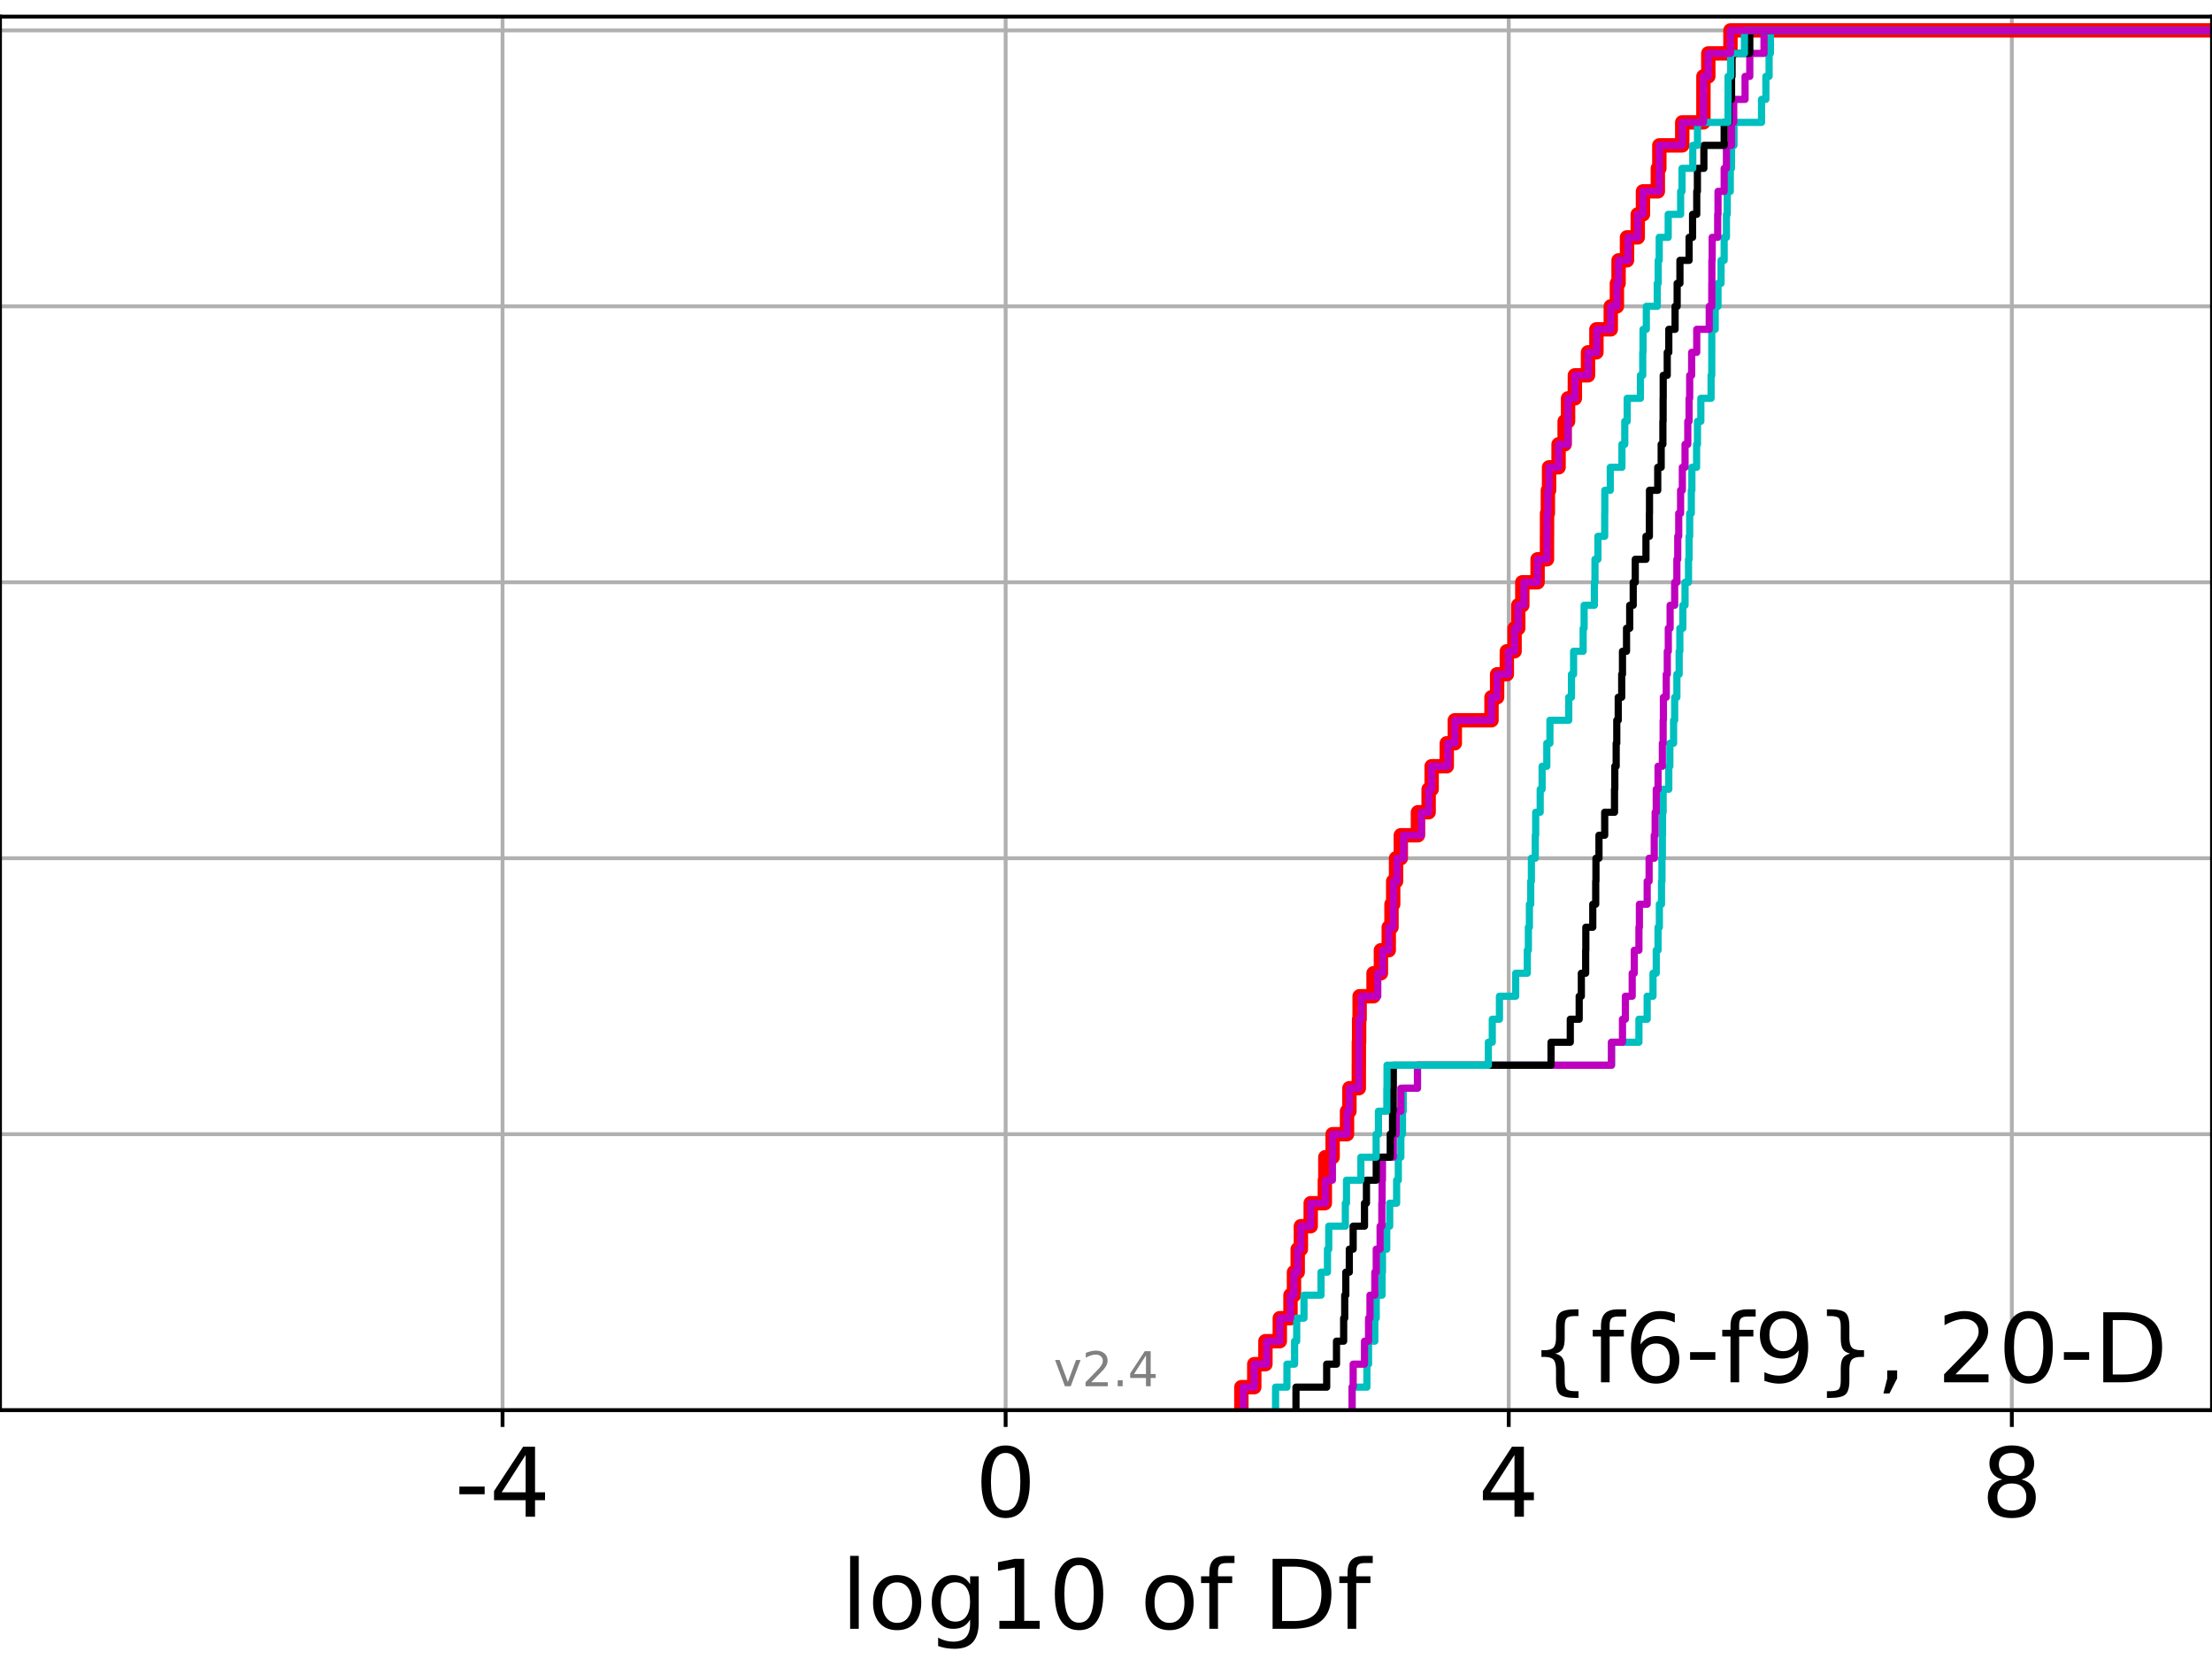 <?xml version="1.0" encoding="utf-8" standalone="no"?>
<!DOCTYPE svg PUBLIC "-//W3C//DTD SVG 1.1//EN"
  "http://www.w3.org/Graphics/SVG/1.1/DTD/svg11.dtd">
<!-- Created with matplotlib (https://matplotlib.org/) -->
<svg height="345.6pt" version="1.1" viewBox="0 0 460.8 345.6" width="460.8pt" xmlns="http://www.w3.org/2000/svg" xmlns:xlink="http://www.w3.org/1999/xlink">
 <defs>
  <style type="text/css">
*{stroke-linecap:butt;stroke-linejoin:round;}
  </style>
 </defs>
 <g id="figure_1">
  <g id="patch_1">
   <path d="M 0 345.6 
L 460.8 345.6 
L 460.8 0 
L 0 0 
z
" style="fill:#ffffff;"/>
  </g>
  <g id="axes_1">
   <g id="patch_2">
    <path d="M 0 293.76 
L 460.8 293.76 
L 460.8 3.456 
L 0 3.456 
z
" style="fill:#ffffff;"/>
   </g>
   <g id="matplotlib.axis_1">
    <g id="xtick_1">
     <g id="line2d_1">
      <path clip-path="url(#p4a7d80d91a)" d="M 104.69 293.76 
L 104.69 3.456 
" style="fill:none;stroke:#b0b0b0;stroke-linecap:square;stroke-width:0.8;"/>
     </g>
     <g id="line2d_2">
      <defs>
       <path d="M 0 0 
L 0 3.5 
" id="m9a489ad0b8" style="stroke:#000000;stroke-width:0.8;"/>
      </defs>
      <g>
       <use style="stroke:#000000;stroke-width:0.8;" x="104.69" xlink:href="#m9a489ad0b8" y="293.76"/>
      </g>
     </g>
     <g id="text_1">
      <!-- -4 -->
      <defs>
       <path d="M 4.891 31.391 
L 31.203 31.391 
L 31.203 23.391 
L 4.891 23.391 
z
" id="DejaVuSans-45"/>
       <path d="M 37.797 64.312 
L 12.891 25.391 
L 37.797 25.391 
z
M 35.203 72.906 
L 47.609 72.906 
L 47.609 25.391 
L 58.016 25.391 
L 58.016 17.188 
L 47.609 17.188 
L 47.609 0 
L 37.797 0 
L 37.797 17.188 
L 4.891 17.188 
L 4.891 26.703 
z
" id="DejaVuSans-52"/>
      </defs>
      <g transform="translate(94.72 315.957)scale(0.2 -0.2)">
       <use xlink:href="#DejaVuSans-45"/>
       <use x="36.084" xlink:href="#DejaVuSans-52"/>
      </g>
     </g>
    </g>
    <g id="xtick_2">
     <g id="line2d_3">
      <path clip-path="url(#p4a7d80d91a)" d="M 209.493 293.76 
L 209.493 3.456 
" style="fill:none;stroke:#b0b0b0;stroke-linecap:square;stroke-width:0.8;"/>
     </g>
     <g id="line2d_4">
      <g>
       <use style="stroke:#000000;stroke-width:0.8;" x="209.493" xlink:href="#m9a489ad0b8" y="293.76"/>
      </g>
     </g>
     <g id="text_2">
      <!-- 0 -->
      <defs>
       <path d="M 31.781 66.406 
Q 24.172 66.406 20.328 58.906 
Q 16.5 51.422 16.5 36.375 
Q 16.5 21.391 20.328 13.891 
Q 24.172 6.391 31.781 6.391 
Q 39.453 6.391 43.281 13.891 
Q 47.125 21.391 47.125 36.375 
Q 47.125 51.422 43.281 58.906 
Q 39.453 66.406 31.781 66.406 
z
M 31.781 74.219 
Q 44.047 74.219 50.516 64.516 
Q 56.984 54.828 56.984 36.375 
Q 56.984 17.969 50.516 8.266 
Q 44.047 -1.422 31.781 -1.422 
Q 19.531 -1.422 13.062 8.266 
Q 6.594 17.969 6.594 36.375 
Q 6.594 54.828 13.062 64.516 
Q 19.531 74.219 31.781 74.219 
z
" id="DejaVuSans-48"/>
      </defs>
      <g transform="translate(203.131 315.957)scale(0.2 -0.2)">
       <use xlink:href="#DejaVuSans-48"/>
      </g>
     </g>
    </g>
    <g id="xtick_3">
     <g id="line2d_5">
      <path clip-path="url(#p4a7d80d91a)" d="M 314.296 293.76 
L 314.296 3.456 
" style="fill:none;stroke:#b0b0b0;stroke-linecap:square;stroke-width:0.8;"/>
     </g>
     <g id="line2d_6">
      <g>
       <use style="stroke:#000000;stroke-width:0.8;" x="314.296" xlink:href="#m9a489ad0b8" y="293.76"/>
      </g>
     </g>
     <g id="text_3">
      <!-- 4 -->
      <g transform="translate(307.934 315.957)scale(0.2 -0.2)">
       <use xlink:href="#DejaVuSans-52"/>
      </g>
     </g>
    </g>
    <g id="xtick_4">
     <g id="line2d_7">
      <path clip-path="url(#p4a7d80d91a)" d="M 419.1 293.76 
L 419.1 3.456 
" style="fill:none;stroke:#b0b0b0;stroke-linecap:square;stroke-width:0.8;"/>
     </g>
     <g id="line2d_8">
      <g>
       <use style="stroke:#000000;stroke-width:0.8;" x="419.1" xlink:href="#m9a489ad0b8" y="293.76"/>
      </g>
     </g>
     <g id="text_4">
      <!-- 8 -->
      <defs>
       <path d="M 31.781 34.625 
Q 24.75 34.625 20.719 30.859 
Q 16.703 27.094 16.703 20.516 
Q 16.703 13.922 20.719 10.156 
Q 24.75 6.391 31.781 6.391 
Q 38.812 6.391 42.859 10.172 
Q 46.922 13.969 46.922 20.516 
Q 46.922 27.094 42.891 30.859 
Q 38.875 34.625 31.781 34.625 
z
M 21.922 38.812 
Q 15.578 40.375 12.031 44.719 
Q 8.5 49.078 8.5 55.328 
Q 8.5 64.062 14.719 69.141 
Q 20.953 74.219 31.781 74.219 
Q 42.672 74.219 48.875 69.141 
Q 55.078 64.062 55.078 55.328 
Q 55.078 49.078 51.531 44.719 
Q 48 40.375 41.703 38.812 
Q 48.828 37.156 52.797 32.312 
Q 56.781 27.484 56.781 20.516 
Q 56.781 9.906 50.312 4.234 
Q 43.844 -1.422 31.781 -1.422 
Q 19.734 -1.422 13.25 4.234 
Q 6.781 9.906 6.781 20.516 
Q 6.781 27.484 10.781 32.312 
Q 14.797 37.156 21.922 38.812 
z
M 18.312 54.391 
Q 18.312 48.734 21.844 45.562 
Q 25.391 42.391 31.781 42.391 
Q 38.141 42.391 41.719 45.562 
Q 45.312 48.734 45.312 54.391 
Q 45.312 60.062 41.719 63.234 
Q 38.141 66.406 31.781 66.406 
Q 25.391 66.406 21.844 63.234 
Q 18.312 60.062 18.312 54.391 
z
" id="DejaVuSans-56"/>
      </defs>
      <g transform="translate(412.737 315.957)scale(0.2 -0.2)">
       <use xlink:href="#DejaVuSans-56"/>
      </g>
     </g>
    </g>
    <g id="text_5">
     <!-- log10 of Df -->
     <defs>
      <path d="M 9.422 75.984 
L 18.406 75.984 
L 18.406 0 
L 9.422 0 
z
" id="DejaVuSans-108"/>
      <path d="M 30.609 48.391 
Q 23.391 48.391 19.188 42.75 
Q 14.984 37.109 14.984 27.297 
Q 14.984 17.484 19.156 11.844 
Q 23.344 6.203 30.609 6.203 
Q 37.797 6.203 41.984 11.859 
Q 46.188 17.531 46.188 27.297 
Q 46.188 37.016 41.984 42.703 
Q 37.797 48.391 30.609 48.391 
z
M 30.609 56 
Q 42.328 56 49.016 48.375 
Q 55.719 40.766 55.719 27.297 
Q 55.719 13.875 49.016 6.219 
Q 42.328 -1.422 30.609 -1.422 
Q 18.844 -1.422 12.172 6.219 
Q 5.516 13.875 5.516 27.297 
Q 5.516 40.766 12.172 48.375 
Q 18.844 56 30.609 56 
z
" id="DejaVuSans-111"/>
      <path d="M 45.406 27.984 
Q 45.406 37.75 41.375 43.109 
Q 37.359 48.484 30.078 48.484 
Q 22.859 48.484 18.828 43.109 
Q 14.797 37.75 14.797 27.984 
Q 14.797 18.266 18.828 12.891 
Q 22.859 7.516 30.078 7.516 
Q 37.359 7.516 41.375 12.891 
Q 45.406 18.266 45.406 27.984 
z
M 54.391 6.781 
Q 54.391 -7.172 48.188 -13.984 
Q 42 -20.797 29.203 -20.797 
Q 24.469 -20.797 20.266 -20.094 
Q 16.062 -19.391 12.109 -17.922 
L 12.109 -9.188 
Q 16.062 -11.328 19.922 -12.344 
Q 23.781 -13.375 27.781 -13.375 
Q 36.625 -13.375 41.016 -8.766 
Q 45.406 -4.156 45.406 5.172 
L 45.406 9.625 
Q 42.625 4.781 38.281 2.391 
Q 33.938 0 27.875 0 
Q 17.828 0 11.672 7.656 
Q 5.516 15.328 5.516 27.984 
Q 5.516 40.672 11.672 48.328 
Q 17.828 56 27.875 56 
Q 33.938 56 38.281 53.609 
Q 42.625 51.219 45.406 46.391 
L 45.406 54.688 
L 54.391 54.688 
z
" id="DejaVuSans-103"/>
      <path d="M 12.406 8.297 
L 28.516 8.297 
L 28.516 63.922 
L 10.984 60.406 
L 10.984 69.391 
L 28.422 72.906 
L 38.281 72.906 
L 38.281 8.297 
L 54.391 8.297 
L 54.391 0 
L 12.406 0 
z
" id="DejaVuSans-49"/>
      <path id="DejaVuSans-32"/>
      <path d="M 37.109 75.984 
L 37.109 68.5 
L 28.516 68.5 
Q 23.688 68.5 21.797 66.547 
Q 19.922 64.594 19.922 59.516 
L 19.922 54.688 
L 34.719 54.688 
L 34.719 47.703 
L 19.922 47.703 
L 19.922 0 
L 10.891 0 
L 10.891 47.703 
L 2.297 47.703 
L 2.297 54.688 
L 10.891 54.688 
L 10.891 58.5 
Q 10.891 67.625 15.141 71.797 
Q 19.391 75.984 28.609 75.984 
z
" id="DejaVuSans-102"/>
      <path d="M 19.672 64.797 
L 19.672 8.109 
L 31.594 8.109 
Q 46.688 8.109 53.688 14.938 
Q 60.688 21.781 60.688 36.531 
Q 60.688 51.172 53.688 57.984 
Q 46.688 64.797 31.594 64.797 
z
M 9.812 72.906 
L 30.078 72.906 
Q 51.266 72.906 61.172 64.094 
Q 71.094 55.281 71.094 36.531 
Q 71.094 17.672 61.125 8.828 
Q 51.172 0 30.078 0 
L 9.812 0 
z
" id="DejaVuSans-68"/>
     </defs>
     <g transform="translate(175.214 339.313)scale(0.2 -0.2)">
      <use xlink:href="#DejaVuSans-108"/>
      <use x="27.783" xlink:href="#DejaVuSans-111"/>
      <use x="88.965" xlink:href="#DejaVuSans-103"/>
      <use x="152.441" xlink:href="#DejaVuSans-49"/>
      <use x="216.064" xlink:href="#DejaVuSans-48"/>
      <use x="279.688" xlink:href="#DejaVuSans-32"/>
      <use x="311.475" xlink:href="#DejaVuSans-111"/>
      <use x="372.656" xlink:href="#DejaVuSans-102"/>
      <use x="407.861" xlink:href="#DejaVuSans-32"/>
      <use x="439.648" xlink:href="#DejaVuSans-68"/>
      <use x="516.65" xlink:href="#DejaVuSans-102"/>
     </g>
    </g>
   </g>
   <g id="matplotlib.axis_2">
    <g id="ytick_1">
     <g id="line2d_9">
      <path clip-path="url(#p4a7d80d91a)" d="M 0 293.76 
L 460.8 293.76 
" style="fill:none;stroke:#b0b0b0;stroke-linecap:square;stroke-width:0.8;"/>
     </g>
     <g id="line2d_10">
      <defs>
       <path d="M 0 0 
L -3.5 0 
" id="m506766b6a2" style="stroke:#000000;stroke-width:0.8;"/>
      </defs>
      <g>
       <use style="stroke:#000000;stroke-width:0.8;" x="0" xlink:href="#m506766b6a2" y="293.76"/>
      </g>
     </g>
    </g>
    <g id="ytick_2">
     <g id="line2d_11">
      <path clip-path="url(#p4a7d80d91a)" d="M 0 236.274 
L 460.8 236.274 
" style="fill:none;stroke:#b0b0b0;stroke-linecap:square;stroke-width:0.8;"/>
     </g>
     <g id="line2d_12">
      <g>
       <use style="stroke:#000000;stroke-width:0.8;" x="0" xlink:href="#m506766b6a2" y="236.274"/>
      </g>
     </g>
    </g>
    <g id="ytick_3">
     <g id="line2d_13">
      <path clip-path="url(#p4a7d80d91a)" d="M 0 178.788 
L 460.8 178.788 
" style="fill:none;stroke:#b0b0b0;stroke-linecap:square;stroke-width:0.8;"/>
     </g>
     <g id="line2d_14">
      <g>
       <use style="stroke:#000000;stroke-width:0.8;" x="0" xlink:href="#m506766b6a2" y="178.788"/>
      </g>
     </g>
    </g>
    <g id="ytick_4">
     <g id="line2d_15">
      <path clip-path="url(#p4a7d80d91a)" d="M 0 121.302 
L 460.8 121.302 
" style="fill:none;stroke:#b0b0b0;stroke-linecap:square;stroke-width:0.8;"/>
     </g>
     <g id="line2d_16">
      <g>
       <use style="stroke:#000000;stroke-width:0.8;" x="0" xlink:href="#m506766b6a2" y="121.302"/>
      </g>
     </g>
    </g>
    <g id="ytick_5">
     <g id="line2d_17">
      <path clip-path="url(#p4a7d80d91a)" d="M 0 63.816 
L 460.8 63.816 
" style="fill:none;stroke:#b0b0b0;stroke-linecap:square;stroke-width:0.8;"/>
     </g>
     <g id="line2d_18">
      <g>
       <use style="stroke:#000000;stroke-width:0.8;" x="0" xlink:href="#m506766b6a2" y="63.816"/>
      </g>
     </g>
    </g>
    <g id="ytick_6">
     <g id="line2d_19">
      <path clip-path="url(#p4a7d80d91a)" d="M 0 6.33 
L 460.8 6.33 
" style="fill:none;stroke:#b0b0b0;stroke-linecap:square;stroke-width:0.8;"/>
     </g>
     <g id="line2d_20">
      <g>
       <use style="stroke:#000000;stroke-width:0.8;" x="0" xlink:href="#m506766b6a2" y="6.33"/>
      </g>
     </g>
    </g>
   </g>
   <g id="line2d_21">
    <path clip-path="url(#p4a7d80d91a)" d="M 258.598 293.76 
L 258.598 288.97 
L 261.286 288.97 
L 261.286 284.179 
L 263.612 284.179 
L 263.612 279.389 
L 266.606 279.389 
L 266.606 274.598 
L 268.832 274.598 
L 268.832 269.808 
L 269.561 269.808 
L 269.561 265.017 
L 270.339 265.017 
L 270.339 260.227 
L 270.999 260.227 
L 270.999 255.436 
L 273.046 255.436 
L 273.046 250.646 
L 275.989 250.646 
L 275.989 245.855 
L 276.092 245.855 
L 276.092 241.065 
L 277.61 241.065 
L 277.61 236.274 
L 280.61 236.274 
L 280.61 231.484 
L 281.111 231.484 
L 281.111 226.693 
L 283.068 226.693 
L 283.068 221.903 
L 283.077 221.903 
L 283.077 217.112 
L 283.13 217.112 
L 283.13 212.322 
L 283.234 212.322 
L 283.234 207.531 
L 286.136 207.531 
L 286.136 202.741 
L 287.668 202.741 
L 287.668 197.95 
L 289.302 197.95 
L 289.302 193.16 
L 289.873 193.16 
L 289.873 188.369 
L 290.229 188.369 
L 290.229 183.579 
L 290.825 183.579 
L 290.825 178.788 
L 291.813 178.788 
L 291.813 173.998 
L 295.382 173.998 
L 295.382 169.207 
L 297.611 169.207 
L 297.611 164.417 
L 298.238 164.417 
L 298.238 159.626 
L 301.389 159.626 
L 301.389 154.836 
L 303.066 154.836 
L 303.066 150.045 
L 310.706 150.045 
L 310.706 145.255 
L 311.877 145.255 
L 311.877 140.464 
L 313.902 140.464 
L 313.902 135.674 
L 315.516 135.674 
L 315.516 130.883 
L 316.28 130.883 
L 316.28 126.093 
L 317.125 126.093 
L 317.125 121.302 
L 320.308 121.302 
L 320.308 116.512 
L 322.266 116.512 
L 322.266 111.721 
L 322.277 111.721 
L 322.277 106.931 
L 322.451 106.931 
L 322.451 102.14 
L 322.7 102.14 
L 322.7 97.35 
L 324.679 97.35 
L 324.679 92.559 
L 325.946 92.559 
L 325.946 87.769 
L 326.658 87.769 
L 326.658 82.978 
L 328.073 82.978 
L 328.073 78.188 
L 330.812 78.188 
L 330.812 73.397 
L 332.564 73.397 
L 332.564 68.607 
L 335.555 68.607 
L 335.555 63.816 
L 336.83 63.816 
L 336.83 59.026 
L 337.181 59.026 
L 337.181 54.235 
L 338.931 54.235 
L 338.931 49.445 
L 341.173 49.445 
L 341.173 44.654 
L 342.26 44.654 
L 342.26 39.864 
L 345.358 39.864 
L 345.358 35.073 
L 345.671 35.073 
L 345.671 30.283 
L 350.44 30.283 
L 350.44 25.492 
L 354.854 25.492 
L 354.854 20.702 
L 354.856 20.702 
L 354.856 15.911 
L 355.869 15.911 
L 355.869 11.121 
L 360.484 11.121 
L 360.484 6.33 
L 360.484 6.33 
L 360.484 6.33 
L 460.8 6.33 
" style="fill:none;stroke:#ff0000;stroke-linecap:square;stroke-width:3;"/>
   </g>
   <g id="line2d_22">
    <path clip-path="url(#p4a7d80d91a)" d="M 281.665 293.76 
L 281.665 288.97 
L 284.751 288.97 
L 284.751 284.179 
L 285.098 284.179 
L 285.098 279.389 
L 286.4 279.389 
L 286.4 274.598 
L 286.695 274.598 
L 286.695 269.808 
L 287.915 269.808 
L 287.915 265.017 
L 287.993 265.017 
L 287.993 260.227 
L 288.886 260.227 
L 288.886 255.436 
L 289.503 255.436 
L 289.503 250.646 
L 290.944 250.646 
L 290.944 245.855 
L 291.297 245.855 
L 291.297 241.065 
L 291.823 241.065 
L 291.823 236.274 
L 292.162 236.274 
L 292.162 231.484 
L 292.318 231.484 
L 292.318 226.693 
L 295.285 226.693 
L 295.285 221.903 
L 335.705 221.903 
L 335.705 217.112 
L 341.418 217.112 
L 341.418 212.322 
L 343.137 212.322 
L 343.137 207.531 
L 344.351 207.531 
L 344.351 202.741 
L 345.028 202.741 
L 345.028 197.95 
L 345.401 197.95 
L 345.401 193.16 
L 345.675 193.16 
L 345.675 188.369 
L 346.119 188.369 
L 346.119 183.579 
L 346.217 183.579 
L 346.217 178.788 
L 346.299 178.788 
L 346.299 173.998 
L 346.342 173.998 
L 346.342 169.207 
L 346.463 169.207 
L 346.463 164.417 
L 347.641 164.417 
L 347.641 159.626 
L 347.86 159.626 
L 347.86 154.836 
L 348.64 154.836 
L 348.64 150.045 
L 348.864 150.045 
L 348.864 145.255 
L 349.324 145.255 
L 349.324 140.464 
L 349.8 140.464 
L 349.8 135.674 
L 349.946 135.674 
L 349.946 130.883 
L 350.563 130.883 
L 350.563 126.093 
L 351.025 126.093 
L 351.025 121.302 
L 351.746 121.302 
L 351.746 116.512 
L 351.869 116.512 
L 351.869 111.721 
L 351.993 111.721 
L 351.993 106.931 
L 352.331 106.931 
L 352.331 102.14 
L 352.449 102.14 
L 352.449 97.35 
L 353.432 97.35 
L 353.432 92.559 
L 353.616 92.559 
L 353.616 87.769 
L 354.316 87.769 
L 354.316 82.978 
L 356.447 82.978 
L 356.447 78.188 
L 356.593 78.188 
L 356.593 73.397 
L 356.594 73.397 
L 356.594 68.607 
L 357.307 68.607 
L 357.307 63.816 
L 357.893 63.816 
L 357.893 59.026 
L 358.527 59.026 
L 358.527 54.235 
L 359.175 54.235 
L 359.175 49.445 
L 359.651 49.445 
L 359.651 44.654 
L 359.818 44.654 
L 359.818 39.864 
L 360.454 39.864 
L 360.454 35.073 
L 360.7 35.073 
L 360.7 30.283 
L 361.22 30.283 
L 361.22 25.492 
L 366.962 25.492 
L 366.962 20.702 
L 367.865 20.702 
L 367.865 15.911 
L 368.537 15.911 
L 368.537 11.121 
L 368.812 11.121 
L 368.812 6.33 
L 368.812 6.33 
L 368.812 6.33 
L 460.8 6.33 
" style="fill:none;stroke:#00bfbf;stroke-linecap:square;stroke-width:1.5;"/>
   </g>
   <g id="line2d_23">
    <path clip-path="url(#p4a7d80d91a)" d="M 281.665 293.76 
L 281.665 288.97 
L 281.887 288.97 
L 281.887 284.179 
L 284.25 284.179 
L 284.25 279.389 
L 285.098 279.389 
L 285.098 274.598 
L 285.393 274.598 
L 285.393 269.808 
L 286.4 269.808 
L 286.4 265.017 
L 286.695 265.017 
L 286.695 260.227 
L 287.5 260.227 
L 287.5 255.436 
L 287.859 255.436 
L 287.859 250.646 
L 287.915 250.646 
L 287.915 245.855 
L 287.993 245.855 
L 287.993 241.065 
L 290.255 241.065 
L 290.255 236.274 
L 290.843 236.274 
L 290.843 231.484 
L 291.823 231.484 
L 291.823 226.693 
L 295.285 226.693 
L 295.285 221.903 
L 335.705 221.903 
L 335.705 217.112 
L 337.992 217.112 
L 337.992 212.322 
L 338.596 212.322 
L 338.596 207.531 
L 340.018 207.531 
L 340.018 202.741 
L 340.451 202.741 
L 340.451 197.95 
L 341.418 197.95 
L 341.418 193.16 
L 341.516 193.16 
L 341.516 188.369 
L 343.137 188.369 
L 343.137 183.579 
L 343.541 183.579 
L 343.541 178.788 
L 344.607 178.788 
L 344.607 173.998 
L 344.795 173.998 
L 344.795 169.207 
L 345.028 169.207 
L 345.028 164.417 
L 345.401 164.417 
L 345.401 159.626 
L 346.299 159.626 
L 346.299 154.836 
L 346.463 154.836 
L 346.463 150.045 
L 346.514 150.045 
L 346.514 145.255 
L 347.113 145.255 
L 347.113 140.464 
L 347.327 140.464 
L 347.327 135.674 
L 347.537 135.674 
L 347.537 130.883 
L 347.915 130.883 
L 347.915 126.093 
L 348.864 126.093 
L 348.864 121.302 
L 349.324 121.302 
L 349.324 116.512 
L 349.508 116.512 
L 349.508 111.721 
L 349.711 111.721 
L 349.711 106.931 
L 350.098 106.931 
L 350.098 102.14 
L 350.462 102.14 
L 350.462 97.35 
L 351.025 97.35 
L 351.025 92.559 
L 351.598 92.559 
L 351.598 87.769 
L 351.869 87.769 
L 351.869 82.978 
L 351.993 82.978 
L 351.993 78.188 
L 352.402 78.188 
L 352.402 73.397 
L 353.462 73.397 
L 353.462 68.607 
L 356.066 68.607 
L 356.066 63.816 
L 356.593 63.816 
L 356.593 59.026 
L 356.615 59.026 
L 356.615 54.235 
L 356.676 54.235 
L 356.676 49.445 
L 357.828 49.445 
L 357.828 44.654 
L 357.893 44.654 
L 357.893 39.864 
L 359.175 39.864 
L 359.175 35.073 
L 359.651 35.073 
L 359.651 30.283 
L 360.695 30.283 
L 360.695 25.492 
L 361.168 25.492 
L 361.168 20.702 
L 363.531 20.702 
L 363.531 15.911 
L 364.512 15.911 
L 364.512 11.121 
L 367.476 11.121 
L 367.476 6.33 
L 367.476 6.33 
L 367.476 6.33 
L 460.8 6.33 
" style="fill:none;stroke:#bf00bf;stroke-linecap:square;stroke-width:1.5;"/>
   </g>
   <g id="line2d_24">
    <path clip-path="url(#p4a7d80d91a)" d="M 269.976 293.76 
L 269.976 288.97 
L 276.373 288.97 
L 276.373 284.179 
L 278.416 284.179 
L 278.416 279.389 
L 279.909 279.389 
L 279.909 274.598 
L 280.13 274.598 
L 280.13 269.808 
L 280.357 269.808 
L 280.357 265.017 
L 281.086 265.017 
L 281.086 260.227 
L 281.887 260.227 
L 281.887 255.436 
L 284.25 255.436 
L 284.25 250.646 
L 284.656 250.646 
L 284.656 245.855 
L 286.695 245.855 
L 286.695 241.065 
L 289.613 241.065 
L 289.613 236.274 
L 290.089 236.274 
L 290.089 231.484 
L 290.234 231.484 
L 290.234 226.693 
L 290.255 226.693 
L 290.255 221.903 
L 323.107 221.903 
L 323.107 217.112 
L 327.12 217.112 
L 327.12 212.322 
L 328.974 212.322 
L 328.974 207.531 
L 329.424 207.531 
L 329.424 202.741 
L 330.322 202.741 
L 330.322 197.95 
L 330.357 197.95 
L 330.357 193.16 
L 331.805 193.16 
L 331.805 188.369 
L 332.416 188.369 
L 332.416 183.579 
L 332.465 183.579 
L 332.465 178.788 
L 333.095 178.788 
L 333.095 173.998 
L 334.288 173.998 
L 334.288 169.207 
L 336.332 169.207 
L 336.332 164.417 
L 336.394 164.417 
L 336.394 159.626 
L 336.679 159.626 
L 336.679 154.836 
L 336.804 154.836 
L 336.804 150.045 
L 337.108 150.045 
L 337.108 145.255 
L 337.832 145.255 
L 337.832 140.464 
L 337.992 140.464 
L 337.992 135.674 
L 338.835 135.674 
L 338.835 130.883 
L 339.498 130.883 
L 339.498 126.093 
L 340.229 126.093 
L 340.229 121.302 
L 340.654 121.302 
L 340.654 116.512 
L 342.884 116.512 
L 342.884 111.721 
L 343.596 111.721 
L 343.596 106.931 
L 343.621 106.931 
L 343.621 102.14 
L 345.336 102.14 
L 345.336 97.35 
L 346.054 97.35 
L 346.054 92.559 
L 346.409 92.559 
L 346.409 87.769 
L 346.456 87.769 
L 346.456 82.978 
L 346.477 82.978 
L 346.477 78.188 
L 347.315 78.188 
L 347.315 73.397 
L 347.643 73.397 
L 347.643 68.607 
L 348.951 68.607 
L 348.951 63.816 
L 349.383 63.816 
L 349.383 59.026 
L 349.962 59.026 
L 349.962 54.235 
L 351.869 54.235 
L 351.869 49.445 
L 352.594 49.445 
L 352.594 44.654 
L 353.463 44.654 
L 353.463 39.864 
L 353.6 39.864 
L 353.6 35.073 
L 354.947 35.073 
L 354.947 30.283 
L 359.175 30.283 
L 359.175 25.492 
L 360.126 25.492 
L 360.126 20.702 
L 360.715 20.702 
L 360.715 15.911 
L 360.82 15.911 
L 360.82 11.121 
L 364.512 11.121 
L 364.512 6.33 
L 364.512 6.33 
L 364.512 6.33 
L 460.8 6.33 
" style="fill:none;stroke:#000000;stroke-linecap:square;stroke-width:1.5;"/>
   </g>
   <g id="line2d_25">
    <path clip-path="url(#p4a7d80d91a)" d="M 265.725 293.76 
L 265.725 288.97 
L 268.095 288.97 
L 268.095 284.179 
L 269.686 284.179 
L 269.686 279.389 
L 270.129 279.389 
L 270.129 274.598 
L 271.642 274.598 
L 271.642 269.808 
L 275.193 269.808 
L 275.193 265.017 
L 276.534 265.017 
L 276.534 260.227 
L 276.804 260.227 
L 276.804 255.436 
L 280.259 255.436 
L 280.259 250.646 
L 280.499 250.646 
L 280.499 245.855 
L 283.494 245.855 
L 283.494 241.065 
L 286.676 241.065 
L 286.676 236.274 
L 287.154 236.274 
L 287.154 231.484 
L 288.905 231.484 
L 288.905 226.693 
L 288.944 226.693 
L 288.944 221.903 
L 310.05 221.903 
L 310.05 217.112 
L 310.869 217.112 
L 310.869 212.322 
L 312.363 212.322 
L 312.363 207.531 
L 315.746 207.531 
L 315.746 202.741 
L 318.166 202.741 
L 318.166 197.95 
L 318.389 197.95 
L 318.389 193.16 
L 318.602 193.16 
L 318.602 188.369 
L 318.878 188.369 
L 318.878 183.579 
L 319.018 183.579 
L 319.018 178.788 
L 319.824 178.788 
L 319.824 173.998 
L 319.911 173.998 
L 319.911 169.207 
L 320.851 169.207 
L 320.851 164.417 
L 321.251 164.417 
L 321.251 159.626 
L 322.229 159.626 
L 322.229 154.836 
L 322.88 154.836 
L 322.88 150.045 
L 326.799 150.045 
L 326.799 145.255 
L 327.366 145.255 
L 327.366 140.464 
L 327.808 140.464 
L 327.808 135.674 
L 329.799 135.674 
L 329.799 130.883 
L 329.999 130.883 
L 329.999 126.093 
L 332.135 126.093 
L 332.135 121.302 
L 332.265 121.302 
L 332.265 116.512 
L 332.875 116.512 
L 332.875 111.721 
L 334.287 111.721 
L 334.287 106.931 
L 334.308 106.931 
L 334.308 102.14 
L 335.452 102.14 
L 335.452 97.35 
L 337.877 97.35 
L 337.877 92.559 
L 338.469 92.559 
L 338.469 87.769 
L 338.976 87.769 
L 338.976 82.978 
L 341.73 82.978 
L 341.73 78.188 
L 342.212 78.188 
L 342.212 73.397 
L 342.276 73.397 
L 342.276 68.607 
L 342.957 68.607 
L 342.957 63.816 
L 345.238 63.816 
L 345.238 59.026 
L 345.434 59.026 
L 345.434 54.235 
L 345.649 54.235 
L 345.649 49.445 
L 347.517 49.445 
L 347.517 44.654 
L 350.104 44.654 
L 350.104 39.864 
L 350.392 39.864 
L 350.392 35.073 
L 352.635 35.073 
L 352.635 30.283 
L 353.615 30.283 
L 353.615 25.492 
L 359.979 25.492 
L 359.979 20.702 
L 359.986 20.702 
L 359.986 15.911 
L 360.523 15.911 
L 360.523 11.121 
L 363.394 11.121 
L 363.394 6.33 
L 363.394 6.33 
L 363.394 6.33 
L 460.8 6.33 
" style="fill:none;stroke:#00bfbf;stroke-linecap:square;stroke-width:1.5;"/>
   </g>
   <g id="line2d_26">
    <path clip-path="url(#p4a7d80d91a)" d="M 259.01 293.76 
L 259.01 288.97 
L 261.286 288.97 
L 261.286 284.179 
L 263.866 284.179 
L 263.866 279.389 
L 266.606 279.389 
L 266.606 274.598 
L 268.832 274.598 
L 268.832 269.808 
L 269.561 269.808 
L 269.561 265.017 
L 270.339 265.017 
L 270.339 260.227 
L 270.999 260.227 
L 270.999 255.436 
L 273.046 255.436 
L 273.046 250.646 
L 276.092 250.646 
L 276.092 245.855 
L 277.562 245.855 
L 277.562 241.065 
L 277.61 241.065 
L 277.61 236.274 
L 280.61 236.274 
L 280.61 231.484 
L 281.111 231.484 
L 281.111 226.693 
L 283.068 226.693 
L 283.068 221.903 
L 283.077 221.903 
L 283.077 217.112 
L 283.13 217.112 
L 283.13 212.322 
L 283.565 212.322 
L 283.565 207.531 
L 287.017 207.531 
L 287.017 202.741 
L 288.029 202.741 
L 288.029 197.95 
L 289.324 197.95 
L 289.324 193.16 
L 290.229 193.16 
L 290.229 188.369 
L 290.294 188.369 
L 290.294 183.579 
L 291.046 183.579 
L 291.046 178.788 
L 292.38 178.788 
L 292.38 173.998 
L 296.099 173.998 
L 296.099 169.207 
L 297.641 169.207 
L 297.641 164.417 
L 298.238 164.417 
L 298.238 159.626 
L 301.621 159.626 
L 301.621 154.836 
L 303.066 154.836 
L 303.066 150.045 
L 310.706 150.045 
L 310.706 145.255 
L 311.877 145.255 
L 311.877 140.464 
L 314.246 140.464 
L 314.246 135.674 
L 315.516 135.674 
L 315.516 130.883 
L 316.28 130.883 
L 316.28 126.093 
L 317.464 126.093 
L 317.464 121.302 
L 320.308 121.302 
L 320.308 116.512 
L 322.266 116.512 
L 322.266 111.721 
L 322.301 111.721 
L 322.301 106.931 
L 322.451 106.931 
L 322.451 102.14 
L 322.7 102.14 
L 322.7 97.35 
L 324.679 97.35 
L 324.679 92.559 
L 326.644 92.559 
L 326.644 87.769 
L 326.664 87.769 
L 326.664 82.978 
L 328.097 82.978 
L 328.097 78.188 
L 330.869 78.188 
L 330.869 73.397 
L 332.628 73.397 
L 332.628 68.607 
L 335.555 68.607 
L 335.555 63.816 
L 336.83 63.816 
L 336.83 59.026 
L 337.181 59.026 
L 337.181 54.235 
L 339.161 54.235 
L 339.161 49.445 
L 341.177 49.445 
L 341.177 44.654 
L 342.26 44.654 
L 342.26 39.864 
L 345.671 39.864 
L 345.671 35.073 
L 345.676 35.073 
L 345.676 30.283 
L 350.442 30.283 
L 350.442 25.492 
L 354.854 25.492 
L 354.854 20.702 
L 354.869 20.702 
L 354.869 15.911 
L 355.869 15.911 
L 355.869 11.121 
L 360.484 11.121 
L 360.484 6.33 
L 360.484 6.33 
L 360.484 6.33 
L 460.8 6.33 
" style="fill:none;stroke:#bf00bf;stroke-linecap:square;stroke-width:1.5;"/>
   </g>
   <g id="patch_3">
    <path d="M 0 293.76 
L 0 3.456 
" style="fill:none;stroke:#000000;stroke-linecap:square;stroke-linejoin:miter;stroke-width:0.8;"/>
   </g>
   <g id="patch_4">
    <path d="M 460.8 293.76 
L 460.8 3.456 
" style="fill:none;stroke:#000000;stroke-linecap:square;stroke-linejoin:miter;stroke-width:0.8;"/>
   </g>
   <g id="patch_5">
    <path d="M -0 293.76 
L 460.8 293.76 
" style="fill:none;stroke:#000000;stroke-linecap:square;stroke-linejoin:miter;stroke-width:0.8;"/>
   </g>
   <g id="patch_6">
    <path d="M -0 3.456 
L 460.8 3.456 
" style="fill:none;stroke:#000000;stroke-linecap:square;stroke-linejoin:miter;stroke-width:0.8;"/>
   </g>
   <g id="text_6">
    <!-- {f6-f9}, 20-D -->
    <defs>
     <path d="M 51.125 -9.281 
L 51.125 -16.312 
L 48.094 -16.312 
Q 35.938 -16.312 31.812 -12.688 
Q 27.688 -9.078 27.688 1.703 
L 27.688 13.375 
Q 27.688 20.75 25.047 23.578 
Q 22.406 26.422 15.484 26.422 
L 12.5 26.422 
L 12.5 33.406 
L 15.484 33.406 
Q 22.469 33.406 25.078 36.203 
Q 27.688 39.016 27.688 46.297 
L 27.688 58.016 
Q 27.688 68.797 31.812 72.391 
Q 35.938 75.984 48.094 75.984 
L 51.125 75.984 
L 51.125 69 
L 47.797 69 
Q 40.922 69 38.812 66.844 
Q 36.719 64.703 36.719 57.812 
L 36.719 45.703 
Q 36.719 38.031 34.5 34.562 
Q 32.281 31.109 26.906 29.891 
Q 32.328 28.562 34.516 25.094 
Q 36.719 21.625 36.719 14.016 
L 36.719 1.906 
Q 36.719 -4.984 38.812 -7.125 
Q 40.922 -9.281 47.797 -9.281 
z
" id="DejaVuSans-123"/>
     <path d="M 33.016 40.375 
Q 26.375 40.375 22.484 35.828 
Q 18.609 31.297 18.609 23.391 
Q 18.609 15.531 22.484 10.953 
Q 26.375 6.391 33.016 6.391 
Q 39.656 6.391 43.531 10.953 
Q 47.406 15.531 47.406 23.391 
Q 47.406 31.297 43.531 35.828 
Q 39.656 40.375 33.016 40.375 
z
M 52.594 71.297 
L 52.594 62.312 
Q 48.875 64.062 45.094 64.984 
Q 41.312 65.922 37.594 65.922 
Q 27.828 65.922 22.672 59.328 
Q 17.531 52.734 16.797 39.406 
Q 19.672 43.656 24.016 45.922 
Q 28.375 48.188 33.594 48.188 
Q 44.578 48.188 50.953 41.516 
Q 57.328 34.859 57.328 23.391 
Q 57.328 12.156 50.688 5.359 
Q 44.047 -1.422 33.016 -1.422 
Q 20.359 -1.422 13.672 8.266 
Q 6.984 17.969 6.984 36.375 
Q 6.984 53.656 15.188 63.938 
Q 23.391 74.219 37.203 74.219 
Q 40.922 74.219 44.703 73.484 
Q 48.484 72.75 52.594 71.297 
z
" id="DejaVuSans-54"/>
     <path d="M 10.984 1.516 
L 10.984 10.5 
Q 14.703 8.734 18.5 7.812 
Q 22.312 6.891 25.984 6.891 
Q 35.75 6.891 40.891 13.453 
Q 46.047 20.016 46.781 33.406 
Q 43.953 29.203 39.594 26.953 
Q 35.25 24.703 29.984 24.703 
Q 19.047 24.703 12.672 31.312 
Q 6.297 37.938 6.297 49.422 
Q 6.297 60.641 12.938 67.422 
Q 19.578 74.219 30.609 74.219 
Q 43.266 74.219 49.922 64.516 
Q 56.594 54.828 56.594 36.375 
Q 56.594 19.141 48.406 8.859 
Q 40.234 -1.422 26.422 -1.422 
Q 22.703 -1.422 18.891 -0.688 
Q 15.094 0.047 10.984 1.516 
z
M 30.609 32.422 
Q 37.25 32.422 41.125 36.953 
Q 45.016 41.5 45.016 49.422 
Q 45.016 57.281 41.125 61.844 
Q 37.25 66.406 30.609 66.406 
Q 23.969 66.406 20.094 61.844 
Q 16.219 57.281 16.219 49.422 
Q 16.219 41.5 20.094 36.953 
Q 23.969 32.422 30.609 32.422 
z
" id="DejaVuSans-57"/>
     <path d="M 12.5 -9.281 
L 15.922 -9.281 
Q 22.75 -9.281 24.828 -7.172 
Q 26.906 -5.078 26.906 1.906 
L 26.906 14.016 
Q 26.906 21.625 29.094 25.094 
Q 31.297 28.562 36.719 29.891 
Q 31.297 31.109 29.094 34.562 
Q 26.906 38.031 26.906 45.703 
L 26.906 57.812 
Q 26.906 64.75 24.828 66.875 
Q 22.75 69 15.922 69 
L 12.5 69 
L 12.5 75.984 
L 15.578 75.984 
Q 27.734 75.984 31.812 72.391 
Q 35.891 68.797 35.891 58.016 
L 35.891 46.297 
Q 35.891 39.016 38.516 36.203 
Q 41.156 33.406 48.094 33.406 
L 51.125 33.406 
L 51.125 26.422 
L 48.094 26.422 
Q 41.156 26.422 38.516 23.578 
Q 35.891 20.75 35.891 13.375 
L 35.891 1.703 
Q 35.891 -9.078 31.812 -12.688 
Q 27.734 -16.312 15.578 -16.312 
L 12.5 -16.312 
z
" id="DejaVuSans-125"/>
     <path d="M 11.719 12.406 
L 22.016 12.406 
L 22.016 4 
L 14.016 -11.625 
L 7.719 -11.625 
L 11.719 4 
z
" id="DejaVuSans-44"/>
     <path d="M 19.188 8.297 
L 53.609 8.297 
L 53.609 0 
L 7.328 0 
L 7.328 8.297 
Q 12.938 14.109 22.625 23.891 
Q 32.328 33.688 34.812 36.531 
Q 39.547 41.844 41.422 45.531 
Q 43.312 49.219 43.312 52.781 
Q 43.312 58.594 39.234 62.25 
Q 35.156 65.922 28.609 65.922 
Q 23.969 65.922 18.812 64.312 
Q 13.672 62.703 7.812 59.422 
L 7.812 69.391 
Q 13.766 71.781 18.938 73 
Q 24.125 74.219 28.422 74.219 
Q 39.75 74.219 46.484 68.547 
Q 53.219 62.891 53.219 53.422 
Q 53.219 48.922 51.531 44.891 
Q 49.859 40.875 45.406 35.406 
Q 44.188 33.984 37.641 27.219 
Q 31.109 20.453 19.188 8.297 
z
" id="DejaVuSans-50"/>
    </defs>
    <g transform="translate(318.609 287.954)scale(0.2 -0.2)">
     <use xlink:href="#DejaVuSans-123"/>
     <use x="63.623" xlink:href="#DejaVuSans-102"/>
     <use x="98.828" xlink:href="#DejaVuSans-54"/>
     <use x="162.451" xlink:href="#DejaVuSans-45"/>
     <use x="198.535" xlink:href="#DejaVuSans-102"/>
     <use x="233.74" xlink:href="#DejaVuSans-57"/>
     <use x="297.363" xlink:href="#DejaVuSans-125"/>
     <use x="360.986" xlink:href="#DejaVuSans-44"/>
     <use x="392.773" xlink:href="#DejaVuSans-32"/>
     <use x="424.561" xlink:href="#DejaVuSans-50"/>
     <use x="488.184" xlink:href="#DejaVuSans-48"/>
     <use x="551.807" xlink:href="#DejaVuSans-45"/>
     <use x="587.891" xlink:href="#DejaVuSans-68"/>
    </g>
   </g>
   <g id="text_7">
    <!-- v2.4 -->
    <defs>
     <path d="M 2.984 54.688 
L 12.5 54.688 
L 29.594 8.797 
L 46.688 54.688 
L 56.203 54.688 
L 35.688 0 
L 23.484 0 
z
" id="DejaVuSans-118"/>
     <path d="M 10.688 12.406 
L 21 12.406 
L 21 0 
L 10.688 0 
z
" id="DejaVuSans-46"/>
    </defs>
    <g style="fill:#808080;" transform="translate(219.489 288.777)scale(0.1 -0.1)">
     <use xlink:href="#DejaVuSans-118"/>
     <use x="59.18" xlink:href="#DejaVuSans-50"/>
     <use x="122.803" xlink:href="#DejaVuSans-46"/>
     <use x="154.59" xlink:href="#DejaVuSans-52"/>
    </g>
   </g>
  </g>
 </g>
 <defs>
  <clipPath id="p4a7d80d91a">
   <rect height="290.304" width="460.8" x="0" y="3.456"/>
  </clipPath>
 </defs>
</svg>
